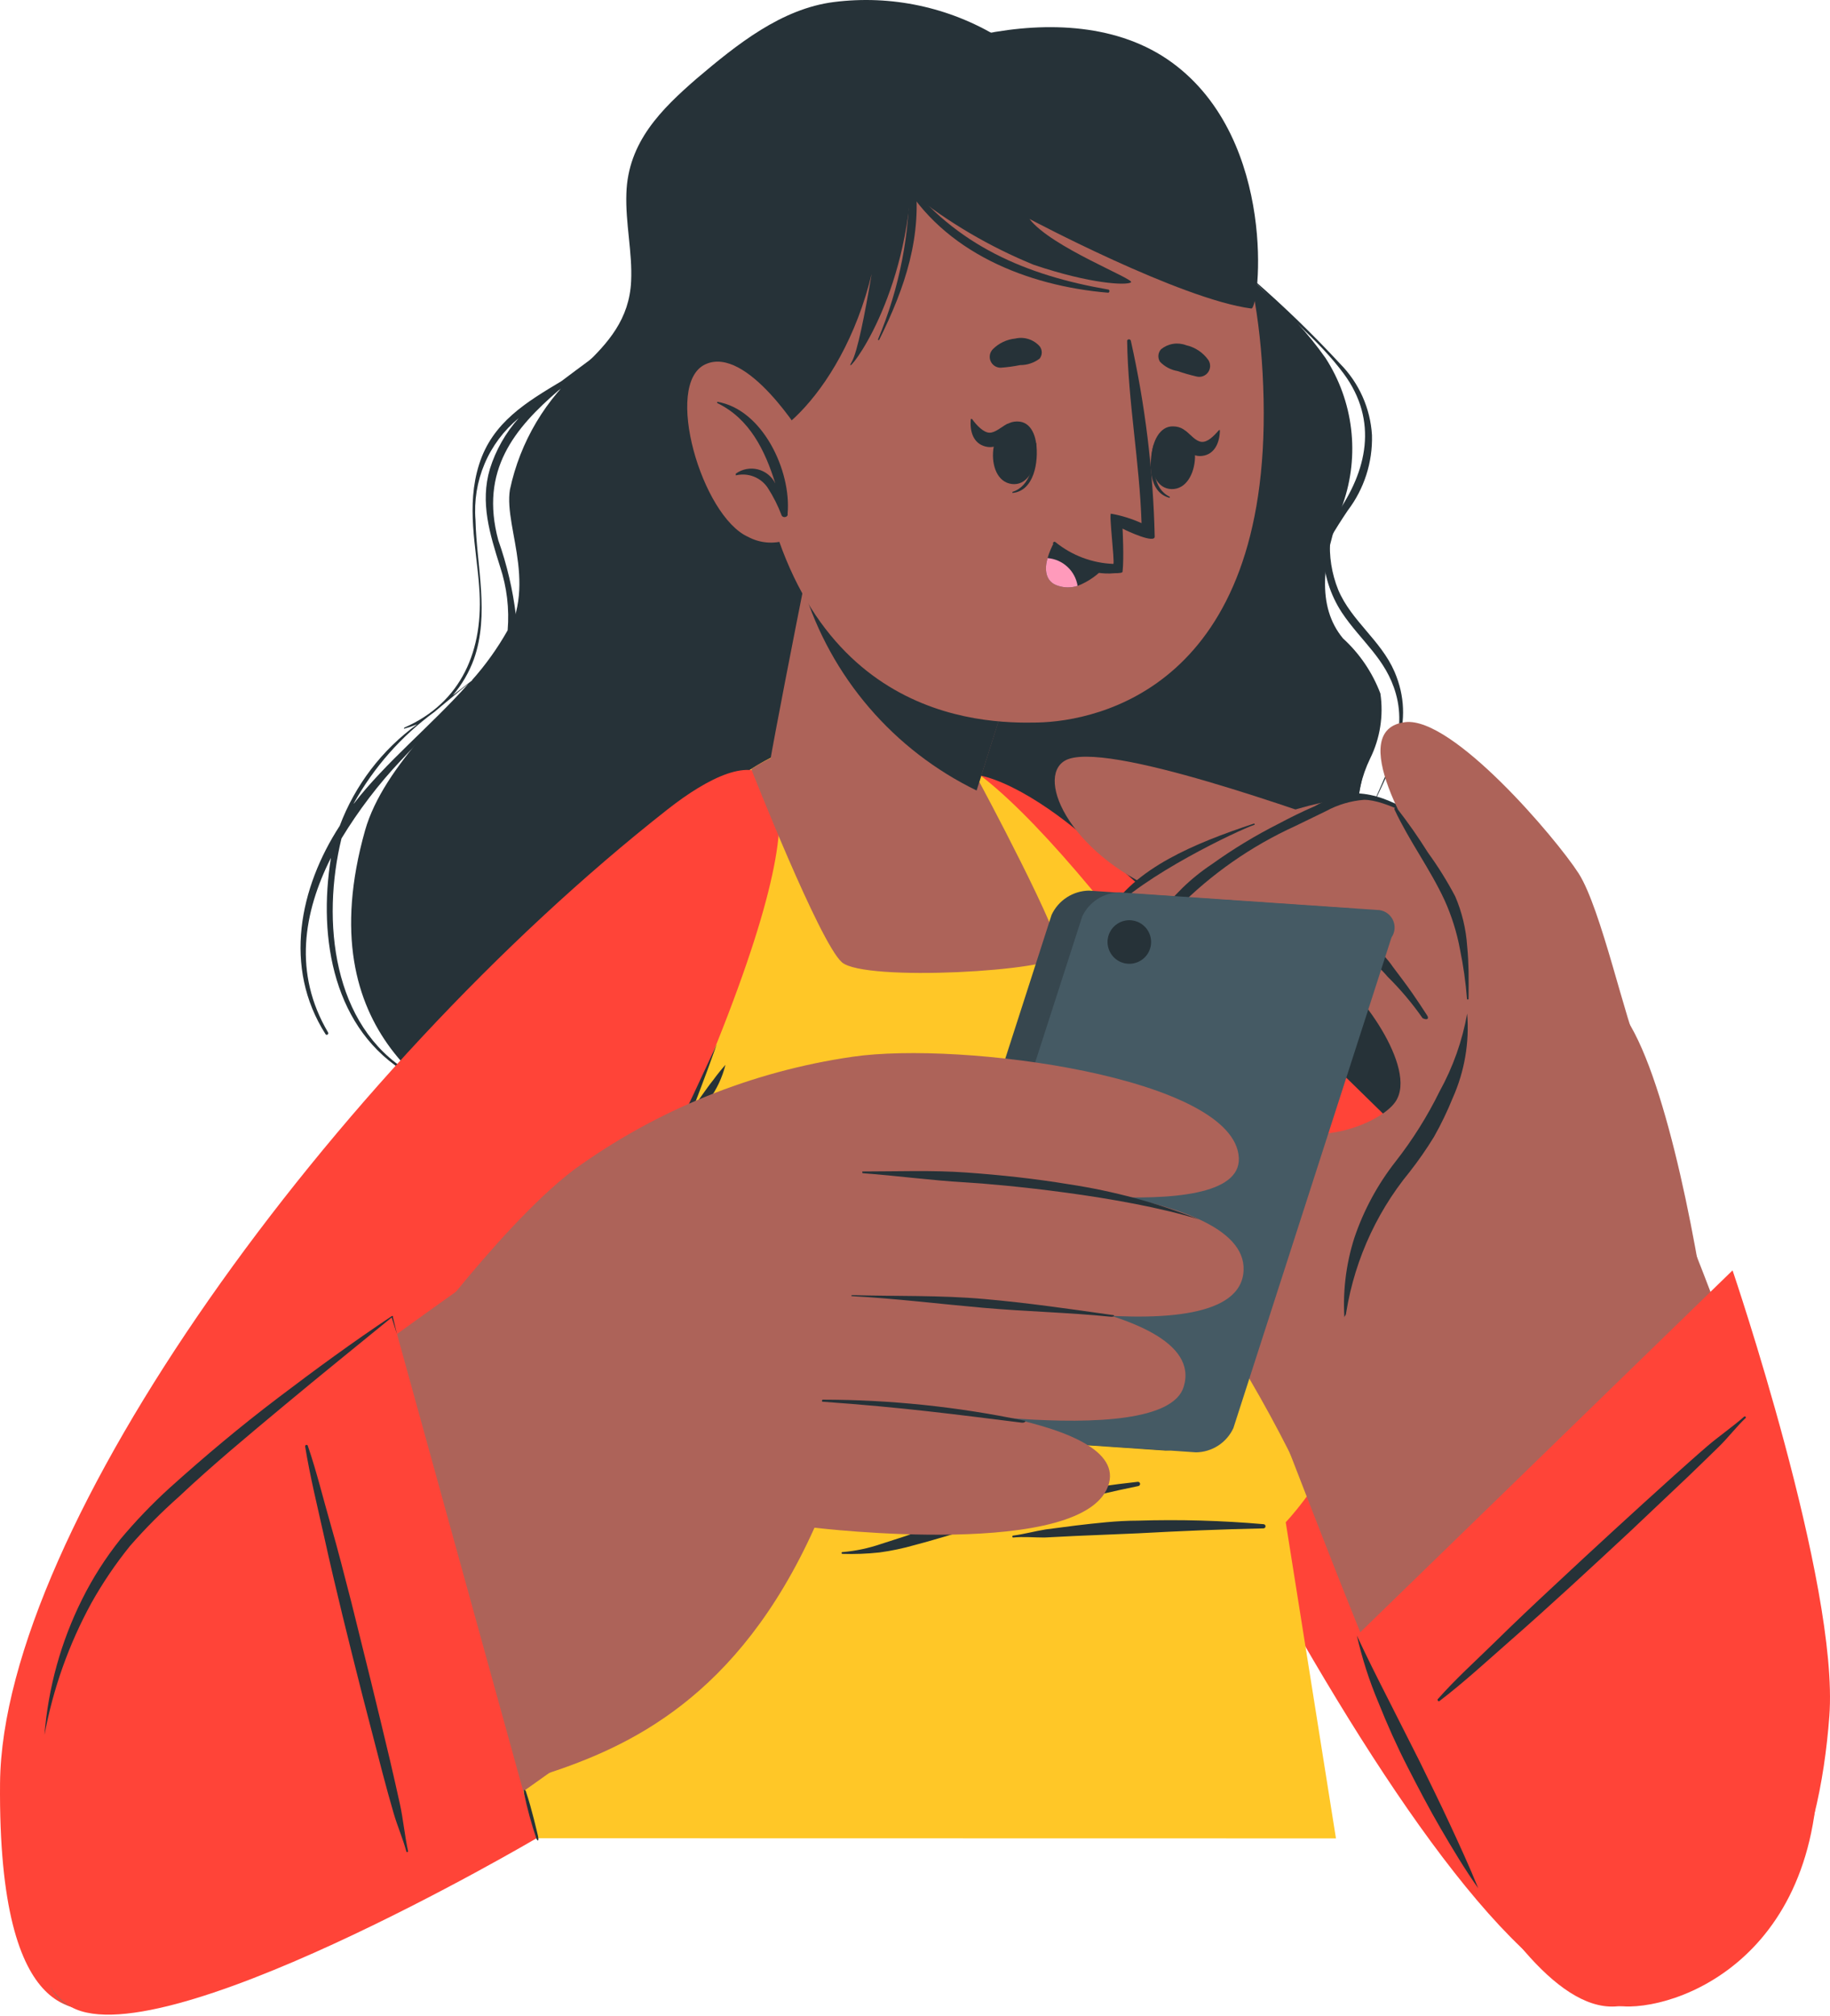 <svg width="285" height="314" viewBox="0 0 285 314" fill="none" xmlns="http://www.w3.org/2000/svg">
<path d="M77.856 176.282C86.499 180.795 88.168 196.387 115.631 195.429C119.543 195.429 122.716 193.761 126.326 195.074C131.551 197.016 135.709 201.201 140.386 204.265C144.147 206.773 148.416 208.417 152.887 209.079C161.502 210.105 170.205 208.103 177.506 203.417C181.992 200.681 185.712 196.824 190.116 193.816C194.52 190.807 220.725 184.488 225.129 169.744C227.864 160.362 227.508 149.694 216.375 135.99C213.801 133.554 212.043 130.382 211.342 126.908C211.361 123.856 212.062 120.847 213.394 118.1C214.934 114.974 215.487 111.454 214.98 108.007C213.74 104.726 211.744 101.783 209.154 99.418C205.051 94.466 205.817 87.272 209.154 78.437C210.458 74.694 210.889 70.703 210.415 66.769C209.941 62.834 208.574 59.059 206.418 55.733C203.716 51.907 200.525 48.449 196.927 45.448C191.921 40.689 190.991 36.258 188.721 29.556C184.481 16.617 177.779 10.818 169.928 6.852C162.871 3.269 163.117 4.636 155.513 5.785C147.835 1.114 138.799 -0.814 129.882 0.315C121.676 1.354 114.756 6.934 108.492 12.241C103.021 17 97.796 22.116 97.55 30.13C97.386 34.753 98.508 39.321 98.289 43.807C98.015 49.688 94.733 53.408 90.821 57.101C85.014 62.054 81.005 68.784 79.415 76.249C78.403 82.513 84.53 92.196 77.336 101.469C70.962 109.675 59.775 119.03 56.848 129.343C47.794 161.483 69.54 171.987 77.856 176.282Z" fill="#263238"/>
<path d="M184.098 193.487C196.708 191.6 216.075 193.952 222.777 179.81C225.426 177.646 227.522 174.883 228.892 171.748C230.262 168.614 230.866 165.198 230.654 161.784C230.271 154.344 225.922 147.888 221.135 142.636C218.041 139.743 215.345 136.449 213.121 132.844C212.409 130.037 211.888 127.186 211.561 124.309C212.097 120.629 213.109 117.034 214.57 113.614C214.57 113.477 214.57 113.614 214.57 113.614C211.835 119.413 209.264 125.869 211.835 132.324C212.197 133.27 212.636 134.185 213.148 135.059C214.056 138.462 215.312 141.762 216.895 144.907C221.053 153.113 224.828 160.581 224.281 170.182C224.168 173.387 223.396 176.535 222.011 179.427C216.559 184.207 209.749 187.162 202.535 187.88C202.371 187.88 202.343 188.208 202.535 188.181C209.062 187.518 215.322 185.243 220.752 181.561C213.422 192.037 196.435 190.642 184.126 193.05C183.715 193.132 183.852 193.542 184.098 193.487ZM223.734 177.458V177.184C225.886 169.435 225.326 161.184 222.147 153.797C220.151 148.901 217.169 144.497 215.2 139.573C214.871 138.725 214.543 137.85 214.269 137.002C217.005 140.831 220.889 144.032 223.624 147.779C229.642 155.985 231.393 165.696 225.813 174.531C225.186 175.552 224.491 176.529 223.734 177.458Z" fill="#263238"/>
<path d="M50.693 161.046C50.857 161.319 51.24 161.046 51.103 160.8C45.633 151.554 47.274 142.062 51.541 133.582C49.49 146.247 51.979 160.444 63.577 167.255C63.768 167.255 63.932 167.064 63.741 166.954C51.76 159.76 50.064 143.375 53.182 130.574C55.837 126.202 58.946 122.122 62.455 118.401C67.926 112.493 74.819 106.639 78.868 99.253C78.034 103.538 75.611 107.349 72.084 109.921C71.865 110.085 72.084 110.441 72.275 110.304C76.095 107.731 78.824 103.832 79.934 99.363C80.11 98.461 80.21 97.546 80.235 96.627C81.273 94.253 81.947 91.735 82.232 89.16C81.904 91.459 81.269 93.704 80.345 95.834C79.867 91.852 78.95 87.934 77.609 84.154C74.655 73.213 80.181 66.675 86.992 60.794C87.539 60.438 88.086 60.083 88.66 59.755C92.38 57.812 95.515 54.913 97.742 51.357C98.207 50.864 98.672 50.372 99.109 49.852C99.109 49.852 98.371 50.591 98.015 50.947C98.499 49.931 98.875 48.867 99.137 47.773C98.415 49.622 97.369 51.327 96.046 52.807C93.31 55.077 90.329 57.156 87.457 59.344C81.986 62.627 76.707 65.745 74.628 72.282C72.549 78.82 74.19 85.194 74.628 91.43C75.394 101.223 71.892 109.402 62.975 113.313C62.975 113.313 62.811 113.532 62.975 113.477C63.654 113.291 64.321 113.062 64.972 112.794C59.489 116.769 55.295 122.266 52.909 128.604C46.672 138.205 44.046 150.624 50.693 161.046ZM73.534 105.955L70.525 108.28C71.946 106.613 73.058 104.704 73.807 102.645C76.269 95.697 74.218 88.148 74.053 81.008C73.81 78.013 74.295 75.003 75.466 72.236C76.638 69.468 78.462 67.026 80.782 65.116C78.741 67.401 77.211 70.096 76.296 73.021C74.737 78.3 76.296 83.197 77.883 88.257C78.94 91.444 79.34 94.813 79.059 98.159C77.497 100.928 75.644 103.523 73.534 105.9V105.955ZM55.097 125.103C58.209 119.496 62.502 114.634 67.68 110.851L68.719 109.976C70.142 108.827 71.455 107.678 72.932 106.502C67.105 113.04 60.021 118.757 55.097 125.157V125.103Z" fill="#263238"/>
<path d="M195.286 43.643C199.986 47.728 204.46 52.065 208.689 56.636C211.646 59.619 213.416 63.577 213.668 67.769C213.784 71.997 212.452 76.137 209.893 79.504C208.935 80.926 208.005 82.376 207.157 83.853C206.96 86.586 207.39 89.327 208.416 91.868C210.467 96.71 215.035 99.691 217.169 104.587C220.588 112.52 216.786 119.03 213.449 126.142C215.856 120.343 219.248 114.599 217.388 108.034C215.856 102.563 211.917 99.828 208.963 95.369C207.152 92.598 206.148 89.378 206.063 86.069C203.328 91.54 202.507 97.01 207.157 102.645C207.376 102.919 207.157 103.274 206.829 103.028C200.921 97.038 202.48 89.789 206.091 83.47C206.315 79.717 207.137 76.023 208.525 72.529C208.689 72.173 209.209 72.529 209.127 72.802C208.607 75.538 207.923 78.273 207.54 81.008L208.142 80.106C212.874 73.377 214.68 65.553 209.291 58.223C205.243 52.752 199.717 48.621 195.204 43.67C195.228 43.653 195.256 43.643 195.286 43.643Z" fill="#263238"/>
<path d="M169.628 130.957C225.758 180.33 277.73 234.6 282.189 262.556C288.207 301.234 264.491 312.258 253.823 312.477C224.746 313.078 170.585 195.84 151.711 151.089C133.384 107.569 157.373 120.015 169.628 130.957Z" fill="#FF4438"/>
<path d="M208.06 286.299L200.237 237.062C200.237 237.062 219.685 216.902 209.647 195.812C204.559 185.117 169.956 132.899 151.492 119.878C134.177 107.596 113.635 117.799 105.921 131.093C86.527 164.656 68.063 203.225 56.848 286.271L208.06 286.299Z" fill="#FFC727"/>
<path d="M177.15 230.771C169.295 231.625 161.515 233.06 153.872 235.065C150.07 236.132 146.377 237.335 142.657 238.648C140.824 239.305 138.964 239.879 137.186 240.454C135.249 241.118 133.237 241.541 131.196 241.712C131.159 241.712 131.125 241.726 131.099 241.752C131.073 241.778 131.059 241.813 131.059 241.849C131.059 241.885 131.073 241.92 131.099 241.946C131.125 241.971 131.159 241.986 131.196 241.986C133.122 242.049 135.051 241.976 136.967 241.767C138.817 241.518 140.645 241.134 142.438 240.618C146.295 239.606 150.07 238.375 153.927 237.308C161.668 235.175 169.409 233.014 177.287 231.427C177.374 231.409 177.45 231.357 177.499 231.283C177.548 231.208 177.565 231.117 177.547 231.03C177.529 230.943 177.477 230.867 177.402 230.818C177.328 230.77 177.237 230.752 177.15 230.771Z" fill="#263238"/>
<path d="M196.763 237.363C190.26 236.798 183.73 236.615 177.205 236.816C173.95 236.816 170.722 237.199 167.467 237.582L162.844 238.183C161.148 238.457 159.48 238.922 157.784 239.141C157.62 239.141 157.62 239.442 157.784 239.442C159.398 239.278 161.039 239.442 162.653 239.442L167.522 239.196L177.287 238.785C183.77 238.43 190.253 238.156 196.763 238.019C196.85 238.019 196.934 237.985 196.995 237.923C197.057 237.862 197.091 237.778 197.091 237.691C197.091 237.604 197.057 237.521 196.995 237.459C196.934 237.397 196.85 237.363 196.763 237.363Z" fill="#263238"/>
<path d="M103.951 126.06C51.733 167.091 0.39 238.019 0.007 277.655C-0.349 316.798 13.273 313.024 17.158 312.75C40.791 311.218 96.484 202.268 113.443 157.845C130.403 113.423 116.862 115.912 103.951 126.06Z" fill="#FF4438"/>
<path d="M48.587 282.168C51.322 277.245 54.058 272.376 56.793 267.397L64.999 252.572C70.47 242.697 75.941 232.822 81.056 222.838C86.171 212.854 91.642 202.979 96.812 192.968C99.42 187.971 101.945 182.938 104.389 177.868C106.933 172.835 109.258 167.72 111.638 162.605C107.882 173.257 103.544 183.694 98.645 193.87C93.858 204.101 88.633 214.112 83.409 224.096C78.184 234.08 72.467 243.9 66.777 253.584C61.088 263.267 55.07 272.923 48.587 282.168Z" fill="#263238"/>
<path d="M106.058 175.735C107.018 173.959 108.096 172.251 109.285 170.62C109.887 169.799 110.434 168.978 111.063 168.212C111.661 167.387 112.3 166.593 112.978 165.833C112.485 167.806 111.612 169.665 110.407 171.303C109.244 173.037 107.769 174.54 106.058 175.735Z" fill="#263238"/>
<path d="M265.831 205.222C263.096 186.868 257.625 161.237 250.951 155.985C244.277 150.733 218.701 131.832 211.452 129.397C204.203 126.963 171.762 115.036 165.853 118.456C161.148 121.191 166.92 133.664 182.265 139.491C190.632 142.856 198.789 146.72 206.692 151.061C210.659 152.703 220.369 165.368 217.634 171.03C216.157 174.367 206.501 178.388 200.456 175.735C194.41 173.081 192.797 161.182 185.876 155.63C178.956 150.077 166.728 150.897 166.154 154.18C165.58 157.462 169.519 158.967 175.837 170.018C179.913 177.13 180.351 194.308 189.514 206.508C194.212 213.743 198.46 221.262 202.234 229.02L265.831 205.222Z" fill="#AD6359"/>
<path d="M179.585 150.651C177.352 150.327 175.257 149.379 173.539 147.916C172.86 147.248 172.377 146.405 172.144 145.481C172.076 144.973 172.076 144.458 172.144 143.95C172.159 143.406 172.362 142.884 172.719 142.472C172.719 142.226 172.719 142.472 172.719 142.472C172.552 142.73 172.369 142.976 172.172 143.211C172.026 143.424 171.907 143.654 171.816 143.895C171.652 144.379 171.569 144.888 171.57 145.399C171.638 146.532 172.081 147.609 172.828 148.463C173.716 149.373 174.804 150.064 176.005 150.482C177.206 150.9 178.487 151.032 179.749 150.87C179.749 150.87 179.694 150.679 179.585 150.651Z" fill="#263238"/>
<path d="M250.951 155.93C245.015 146.794 229.861 130.409 214.98 124.857C204.914 121.136 170.585 138.287 171.679 144.88C172.773 151.472 178.627 151.417 187.353 150.35C190.526 149.94 207.266 143.703 210.166 147.205C214.351 152.238 219.767 169.498 219.767 169.498L250.951 155.93Z" fill="#AD6359"/>
<path d="M172.5 142.281C176.685 135.196 186.012 131.339 195.313 128.248C195.313 128.248 195.532 128.413 195.313 128.467C192.933 129.261 177.834 136.4 172.527 142.39C172.554 142.472 172.445 142.363 172.5 142.281Z" fill="#263238"/>
<path d="M250.951 155.931C245.015 146.794 229.861 130.409 214.981 124.857C204.915 121.136 177.862 142.91 178.928 149.475C179.995 156.04 188.475 156.478 197.803 153.14C200.811 152.046 210.878 144.798 213.777 148.299C217.935 153.332 228.111 165.805 228.111 165.805L250.951 155.931Z" fill="#AD6359"/>
<path d="M222.23 158.091C221.3 156.669 220.971 156.149 219.987 154.727C219.002 153.305 217.99 151.992 216.923 150.569C216.079 149.32 215.024 148.228 213.805 147.341C212.544 146.627 211.08 146.357 209.647 146.575C206.434 147.275 203.404 148.645 200.757 150.596C196.475 153.294 191.538 154.769 186.478 154.864C185.137 154.79 183.826 154.446 182.621 153.852C181.712 153.447 180.914 152.827 180.296 152.046C178.135 148.463 180.734 144.332 183.415 141.406C188.682 136.084 194.874 131.764 201.687 128.659L206.529 126.306C208.353 125.315 210.366 124.718 212.437 124.556C215.829 124.556 221.409 127.893 223.16 128.905C223.16 128.905 223.379 128.768 223.16 128.686C221.081 127.428 215.856 123.215 210.385 123.571C208.395 123.897 206.478 124.573 204.723 125.568C202.808 126.388 200.948 127.318 199.088 128.303C195.476 130.13 192.01 132.234 188.721 134.595C185.428 136.783 182.571 139.566 180.296 142.801C179.336 144.231 178.783 145.895 178.696 147.615C178.609 149.335 178.992 151.047 179.804 152.566C180.537 153.52 181.47 154.301 182.539 154.854C183.607 155.407 184.784 155.719 185.986 155.766C187.42 155.957 188.873 155.957 190.308 155.766C193.479 155.08 196.596 154.166 199.635 153.031C202.59 151.827 205.243 149.803 208.307 148.846C209.024 148.586 209.786 148.474 210.547 148.517C211.309 148.559 212.054 148.755 212.738 149.092C213.988 149.921 215.112 150.925 216.075 152.074C218.092 154.063 219.924 156.233 221.546 158.556C222.202 158.912 222.64 158.693 222.23 158.091Z" fill="#263238"/>
<path d="M255.382 163.781C253.194 159.432 249.365 141.46 245.836 135.99C242.307 130.519 226.223 111.563 218.838 112.465C209.537 113.587 219.412 130.273 224.308 137.084C229.205 143.895 228.548 155.712 228.548 155.712L255.382 163.781Z" fill="#AD6359"/>
<path d="M217.552 125.869C219.283 128.091 220.899 130.401 222.394 132.789C223.966 134.956 225.383 137.232 226.633 139.6C227.689 142.066 228.318 144.693 228.494 147.369C228.63 148.682 228.685 150.104 228.712 151.28C228.74 152.457 228.712 154.016 228.712 155.548C228.712 155.684 228.466 155.712 228.466 155.548C228.263 152.956 227.897 150.38 227.372 147.834C226.882 145.193 226.074 142.621 224.965 140.175C222.722 135.333 219.494 131.011 217.224 126.17C217.032 125.841 217.306 125.705 217.552 125.869Z" fill="#263238"/>
<path d="M228.493 157.845C228.859 162.341 228.087 166.856 226.25 170.975C225.408 173.061 224.43 175.089 223.323 177.048C222.162 178.943 220.893 180.769 219.521 182.518C214.009 189.232 210.509 197.369 209.428 205.988C209.054 201.519 209.565 197.02 210.932 192.749C212.381 188.467 214.545 184.463 217.333 180.905C219.995 177.505 222.296 173.838 224.199 169.963C226.287 166.187 227.738 162.093 228.493 157.845Z" fill="#263238"/>
<path d="M251.115 311.136C232.952 308.674 221.026 278.312 200.346 224.917C196.708 215.535 244.112 157.927 250.623 166.516C258.829 177.458 280.712 237.636 282.927 254.049C287.468 286.49 272.26 313.981 251.115 311.136Z" fill="#AD6359"/>
<path d="M211.315 254.705L269.825 197.837C269.825 197.837 286.456 246.773 284.897 267.288C283.338 287.803 276.198 311.054 251.498 312.476C233.007 313.434 211.315 254.705 211.315 254.705Z" fill="#FF4438"/>
<path d="M230.216 294.067C228.11 291.086 226.223 287.94 224.39 284.794C222.557 281.649 220.861 278.394 219.193 275.138C217.524 271.883 216.047 268.574 214.679 265.154C213.256 261.776 212.13 258.28 211.315 254.705C212.847 258.015 214.488 261.27 216.129 264.498L221.053 274.236C222.639 277.491 224.253 280.746 225.785 284.056C227.317 287.366 228.849 290.675 230.216 294.067Z" fill="#263238"/>
<path d="M223.898 264.635C226.633 261.516 229.861 258.617 232.87 255.663C235.879 252.708 238.942 249.809 242.033 246.937C248.215 241.156 254.434 235.448 260.689 229.813C262.412 228.281 264.135 226.722 265.886 225.218C267.637 223.713 269.825 222.209 271.658 220.595C271.688 220.58 271.723 220.576 271.756 220.581C271.79 220.587 271.82 220.603 271.844 220.627C271.868 220.651 271.884 220.682 271.89 220.715C271.896 220.749 271.891 220.783 271.876 220.814C270.372 222.236 269.141 223.905 267.609 225.382C266.077 226.859 264.546 228.391 262.986 229.868L253.796 238.566C247.614 244.311 241.432 250.055 235.086 255.608C231.502 258.754 227.974 262.009 224.144 264.935C224.105 264.944 224.064 264.941 224.026 264.928C223.988 264.915 223.955 264.891 223.929 264.86C223.904 264.829 223.888 264.791 223.882 264.752C223.876 264.712 223.882 264.671 223.898 264.635Z" fill="#263238"/>
<path d="M116.999 119.769C116.999 119.769 127.613 146.767 131.114 149.858C134.615 152.949 164.403 151.226 165.06 148.764C165.716 146.302 152.505 121.738 152.505 121.738C145.997 118.643 138.998 116.709 131.825 116.021C126.6 115.541 121.368 116.863 116.999 119.769Z" fill="#AD6359"/>
<path d="M119.488 121.547C119.926 124.556 132.262 145.071 148.593 144.059C158.112 143.485 151.629 124.528 151.629 124.528L159.835 98.624L128.488 74.662C128.488 74.662 119.324 120.288 119.488 121.547Z" fill="#AD6359"/>
<path d="M125.15 91.704C127.252 98.504 130.728 104.8 135.362 110.202C139.997 115.603 145.692 119.996 152.094 123.106L159.862 98.624L128.515 74.662C128.515 74.662 126.983 82.376 125.15 91.704Z" fill="#263238"/>
<path d="M196.79 62.216C197.72 106.748 171.16 112.328 161.558 112.52C152.833 112.711 123.263 112.164 117.601 67.961C111.939 23.757 132.481 9.259 152.395 7.782C172.309 6.305 195.86 17.657 196.79 62.216Z" fill="#AD6359"/>
<path d="M186.341 58.633C185.343 58.401 184.357 58.118 183.387 57.785C182.343 57.608 181.384 57.1 180.652 56.335C180.463 56.038 180.378 55.687 180.407 55.337C180.437 54.986 180.58 54.655 180.816 54.393C181.354 53.952 182 53.661 182.687 53.551C183.374 53.44 184.078 53.514 184.727 53.764C186.134 54.08 187.373 54.909 188.201 56.089C188.382 56.377 188.472 56.712 188.46 57.051C188.448 57.39 188.334 57.718 188.134 57.992C187.934 58.266 187.656 58.473 187.336 58.588C187.016 58.702 186.67 58.718 186.341 58.633Z" fill="#263238"/>
<path d="M155.842 57.265C156.862 57.196 157.876 57.059 158.878 56.855C159.974 56.863 161.042 56.507 161.914 55.843C162.127 55.569 162.243 55.232 162.243 54.886C162.243 54.539 162.127 54.202 161.914 53.928C161.447 53.405 160.847 53.017 160.178 52.805C159.509 52.594 158.795 52.566 158.112 52.724C156.8 52.857 155.573 53.436 154.638 54.366C154.399 54.603 154.236 54.906 154.17 55.236C154.104 55.566 154.137 55.908 154.267 56.219C154.396 56.531 154.614 56.796 154.895 56.982C155.175 57.169 155.505 57.267 155.842 57.265Z" fill="#263238"/>
<path d="M161.367 68.973C161.367 68.973 161.121 68.973 161.121 69.219C161.121 72.255 160.464 75.729 157.674 76.604V76.769C161.066 76.468 161.777 71.872 161.367 68.973Z" fill="#263238"/>
<path d="M158.823 65.663C153.954 65.061 153.079 74.799 157.565 75.374C162.051 75.948 162.844 66.183 158.823 65.663Z" fill="#263238"/>
<path d="M156.854 66.018C155.951 66.484 155.021 67.386 154.118 67.386C153.216 67.386 152.121 66.292 151.383 65.252C151.383 65.252 151.219 65.252 151.191 65.252C151 67.113 151.547 69.082 153.516 69.547C155.486 70.012 156.799 68.426 157.428 66.593C157.373 66.374 157.209 65.827 156.854 66.018Z" fill="#263238"/>
<path d="M179.667 69.274C179.667 69.274 179.886 69.438 179.886 69.575C179.475 72.583 179.53 76.085 182.183 77.37C182.183 77.37 182.183 77.562 182.183 77.534C178.846 76.741 178.819 72.064 179.667 69.274Z" fill="#263238"/>
<path d="M182.676 66.401C187.572 66.401 186.998 76.276 182.457 76.167C177.916 76.057 178.573 66.292 182.676 66.401Z" fill="#263238"/>
<path d="M184.727 67.167C185.466 67.714 186.177 68.699 187.107 68.808C188.037 68.918 189.022 67.933 189.843 66.976C189.843 66.976 190.007 66.976 189.979 66.976C189.979 68.836 189.213 70.751 187.244 70.997C185.275 71.243 184.509 69.574 184.153 67.687C184.071 67.441 184.372 66.921 184.727 67.167Z" fill="#263238"/>
<path d="M174.825 82.321C174.825 82.321 175.072 86.889 174.825 89.023C174.825 89.215 174.306 89.269 173.567 89.269C171.711 89.45 169.84 89.121 168.157 88.316C166.475 87.51 165.044 86.26 164.021 84.701C163.884 84.482 164.185 84.291 164.376 84.428C166.938 86.507 170.106 87.698 173.403 87.819C173.594 87.245 172.692 79.996 173.02 79.996C174.663 80.285 176.262 80.781 177.78 81.473C177.479 71.954 175.673 62.544 175.537 53.053C175.556 52.992 175.594 52.938 175.646 52.9C175.697 52.862 175.76 52.842 175.824 52.842C175.888 52.842 175.95 52.862 176.002 52.9C176.054 52.938 176.092 52.992 176.111 53.053C178.352 63.072 179.598 73.288 179.831 83.552C179.886 84.701 175.646 82.759 174.825 82.321Z" fill="#263238"/>
<path d="M172.309 88.011C171.114 89.453 169.57 90.564 167.823 91.239C166.845 91.555 165.792 91.555 164.814 91.239C162.68 90.61 162.68 88.503 163.145 86.917C163.405 86.032 163.763 85.178 164.212 84.373C166.449 86.425 169.289 87.701 172.309 88.011Z" fill="#263238"/>
<path d="M167.823 91.239C166.845 91.555 165.792 91.555 164.814 91.239C162.68 90.61 162.68 88.503 163.145 86.917C164.297 87.007 165.385 87.483 166.233 88.267C167.082 89.051 167.642 90.098 167.823 91.239Z" fill="#FF9ABB"/>
<path d="M117.245 68.754C122.169 68.754 135.736 55.843 137.377 32.072C137.377 32.072 134.423 53.326 132.645 56.363C130.867 59.399 140.222 49.114 141.836 29.966C147.646 34.62 154.095 38.415 160.984 41.236C169.901 44.245 175.454 44.464 176.138 43.971C176.822 43.479 163.692 38.501 160.327 34.096C160.327 34.096 183.824 46.597 194.875 48.047C196.161 48.211 199.115 21.869 182.539 9.752C165.962 -2.366 138.116 8.275 130.566 14.949C130.566 14.949 121.895 15.715 111.884 27.915C101.872 40.114 111.911 68.781 117.245 68.754Z" fill="#263238"/>
<path d="M142.466 27.532C142.466 26.985 141.59 26.985 141.618 27.532C141.776 36.233 140.108 44.871 136.721 52.889C136.721 52.889 136.885 53.08 136.94 52.889C140.961 44.765 143.696 36.75 142.466 27.532Z" fill="#263238"/>
<path d="M172.61 45.093C159.781 42.877 148.894 38.227 140.797 27.696C140.633 27.477 140.25 27.696 140.414 27.915C146.925 39.294 159.972 44.518 172.555 45.585C172.801 45.612 172.883 45.148 172.61 45.093Z" fill="#263238"/>
<path d="M125.15 68.207C125.15 68.207 116.37 53.682 109.832 56.745C103.295 59.809 109.285 80.379 116.507 83.607C117.402 84.088 118.385 84.383 119.397 84.473C120.409 84.564 121.429 84.449 122.395 84.134C123.362 83.82 124.254 83.313 125.019 82.644C125.784 81.975 126.406 81.158 126.846 80.242L125.15 68.207Z" fill="#AD6359"/>
<path d="M111.692 62.572C111.692 62.572 111.692 62.709 111.692 62.763C116.753 65.198 119.16 70.176 120.746 75.291C120.479 74.751 120.097 74.274 119.627 73.896C119.156 73.517 118.61 73.246 118.024 73.1C117.438 72.954 116.828 72.938 116.235 73.052C115.643 73.166 115.082 73.407 114.592 73.76C114.592 73.76 114.592 74.061 114.592 74.033C115.521 73.806 116.497 73.87 117.388 74.218C118.279 74.565 119.041 75.179 119.57 75.975C120.441 77.326 121.166 78.766 121.731 80.27C121.95 80.735 122.798 80.543 122.661 79.996C123.263 73.322 118.75 63.721 111.692 62.572Z" fill="#263238"/>
<path d="M163.774 142.472L139.156 218.872C138.171 221.087 139.156 223.029 141.426 223.166L181.5 225.902C182.729 225.893 183.931 225.533 184.963 224.864C185.996 224.195 186.815 223.246 187.326 222.127L211.944 145.755C212.239 145.341 212.413 144.853 212.446 144.346C212.479 143.839 212.371 143.332 212.132 142.883C211.893 142.435 211.534 142.061 211.095 141.805C210.656 141.549 210.155 141.42 209.647 141.433L169.573 138.698C168.35 138.721 167.159 139.088 166.133 139.755C165.108 140.422 164.291 141.364 163.774 142.472Z" fill="#37474F"/>
<path d="M168.534 142.746L143.915 219.145C142.931 221.361 143.915 223.303 146.186 223.44L186.259 226.175C187.487 226.16 188.686 225.797 189.717 225.129C190.748 224.461 191.569 223.515 192.085 222.4L216.704 146.001C216.99 145.589 217.157 145.107 217.187 144.606C217.217 144.106 217.109 143.607 216.875 143.163C216.64 142.72 216.289 142.35 215.858 142.093C215.428 141.836 214.935 141.702 214.434 141.706L174.333 138.971C173.11 138.995 171.918 139.361 170.893 140.028C169.868 140.696 169.051 141.637 168.534 142.746Z" fill="#455A64"/>
<path d="M179.256 147.013C179.194 147.68 178.936 148.314 178.515 148.834C178.094 149.355 177.528 149.739 176.888 149.938C176.249 150.138 175.565 150.143 174.922 149.954C174.28 149.766 173.708 149.391 173.278 148.877C172.848 148.364 172.58 147.734 172.507 147.069C172.434 146.403 172.56 145.731 172.869 145.136C173.178 144.542 173.655 144.052 174.242 143.729C174.829 143.406 175.498 143.264 176.165 143.32C176.611 143.358 177.045 143.484 177.443 143.69C177.84 143.897 178.192 144.18 178.48 144.523C178.767 144.866 178.984 145.263 179.117 145.69C179.25 146.118 179.297 146.567 179.256 147.013Z" fill="#263238"/>
<path d="M11.714 312.668C29.221 315.075 51.022 301.48 107.589 260.176C115.44 254.486 89.973 188.372 81.275 194.062C70.333 201.201 29.521 231.29 26.813 233.861C3.973 255.608 -0.157 311.054 11.714 312.668Z" fill="#AD6359"/>
<path d="M61.088 214.057C61.088 214.057 77.2 191.436 89.345 182.19C102.177 172.893 117.073 166.849 132.755 164.574C149.687 162.085 192.414 167.775 192.934 180.357C193.371 191.764 150.015 183.749 150.015 183.749C150.015 183.749 195.587 184.625 193.617 198.438C191.648 212.252 141.837 200.08 141.837 200.08C141.837 200.08 188.639 202.049 184.344 215.972C181.117 226.503 135.354 218.024 135.354 218.024C135.354 218.024 175.591 219.993 172.719 230.962C169.546 243.08 126.847 237.91 126.847 237.91C114.866 264.553 97.688 272.075 85.214 276.205C82.315 277.217 61.088 214.057 61.088 214.057Z" fill="#AD6359"/>
<path d="M134.369 182.436C139.84 182.436 145.146 182.218 150.508 182.601C155.869 182.983 161.203 183.558 166.482 184.433C173.416 185.481 180.207 187.316 186.724 189.904C174.825 186.211 155.705 184.433 150.344 184.132C144.982 183.831 139.703 183.093 134.369 182.71C134.232 182.628 134.26 182.436 134.369 182.436Z" fill="#263238"/>
<path d="M132.755 201.693C139.593 201.885 146.432 201.693 153.243 202.295C160.054 202.897 166.455 203.827 173.211 204.784C173.731 204.784 173.512 205.113 172.992 205.058C166.209 204.374 159.89 204.265 153.079 203.663C146.268 203.061 139.402 202.213 132.727 201.858C132.509 201.858 132.536 201.693 132.755 201.693Z" fill="#263238"/>
<path d="M128.16 217.969C138.665 217.986 149.141 219.077 159.425 221.224C159.945 221.224 159.617 221.634 159.097 221.552C148.73 220.267 140.606 219.173 128.16 218.297C127.968 218.325 127.941 217.996 128.16 217.969Z" fill="#263238"/>
<path d="M61.088 205.058L83.518 286.299C83.518 286.299 23.695 321.503 10.483 312.176C-2.729 302.848 5.915 255.963 20.878 238.074C26.978 230.634 61.088 205.058 61.088 205.058Z" fill="#FF4438"/>
<path d="M61.826 207.766L60.951 205.031H61.17C55.507 209.653 49.845 214.221 44.265 218.872C38.685 223.522 33.077 228.172 27.853 233.096C25.156 235.482 22.616 238.041 20.248 240.755C17.995 243.543 15.982 246.517 14.23 249.645C10.723 256.062 8.257 262.996 6.927 270.187C7.505 262.838 9.492 255.668 12.781 249.07C14.433 245.75 16.432 242.615 18.744 239.715C21.113 236.882 23.672 234.214 26.403 231.728C31.874 226.804 37.344 222.209 43.253 217.723C49.161 213.237 54.96 208.997 61.033 204.949H61.197V205.14L61.826 207.766Z" fill="#263238"/>
<path d="M47.958 225.218C49.326 229.211 50.338 233.424 51.487 237.39C52.636 241.356 53.702 245.596 54.742 249.617C56.793 257.824 58.818 266.03 60.76 274.236C61.279 276.479 61.799 278.749 62.291 280.992C62.784 283.235 63.03 285.889 63.55 288.296C63.55 288.314 63.546 288.331 63.539 288.348C63.532 288.365 63.522 288.38 63.51 288.392C63.497 288.405 63.482 288.415 63.465 288.422C63.449 288.429 63.431 288.432 63.413 288.432C63.395 288.432 63.377 288.429 63.361 288.422C63.344 288.415 63.329 288.405 63.316 288.392C63.304 288.38 63.294 288.365 63.287 288.348C63.28 288.331 63.276 288.314 63.276 288.296C62.729 286.299 61.881 284.357 61.307 282.387C60.732 280.418 60.131 278.229 59.584 276.151C58.517 272.075 57.45 267.944 56.41 263.896C54.332 255.69 52.28 247.484 50.475 239.278C49.435 234.6 48.286 229.95 47.52 225.245C47.517 225.187 47.536 225.13 47.575 225.086C47.613 225.043 47.668 225.016 47.726 225.013C47.784 225.009 47.841 225.029 47.884 225.067C47.928 225.105 47.955 225.16 47.958 225.218Z" fill="#263238"/>
<path d="M83.518 286.299C83.901 287.065 83.874 286.299 83.792 285.943C83.71 285.588 82.779 281.539 81.931 279.077C81.931 278.831 81.466 278.394 81.603 279.269C82.112 281.646 82.751 283.993 83.518 286.299Z" fill="#263238"/>
</svg>
